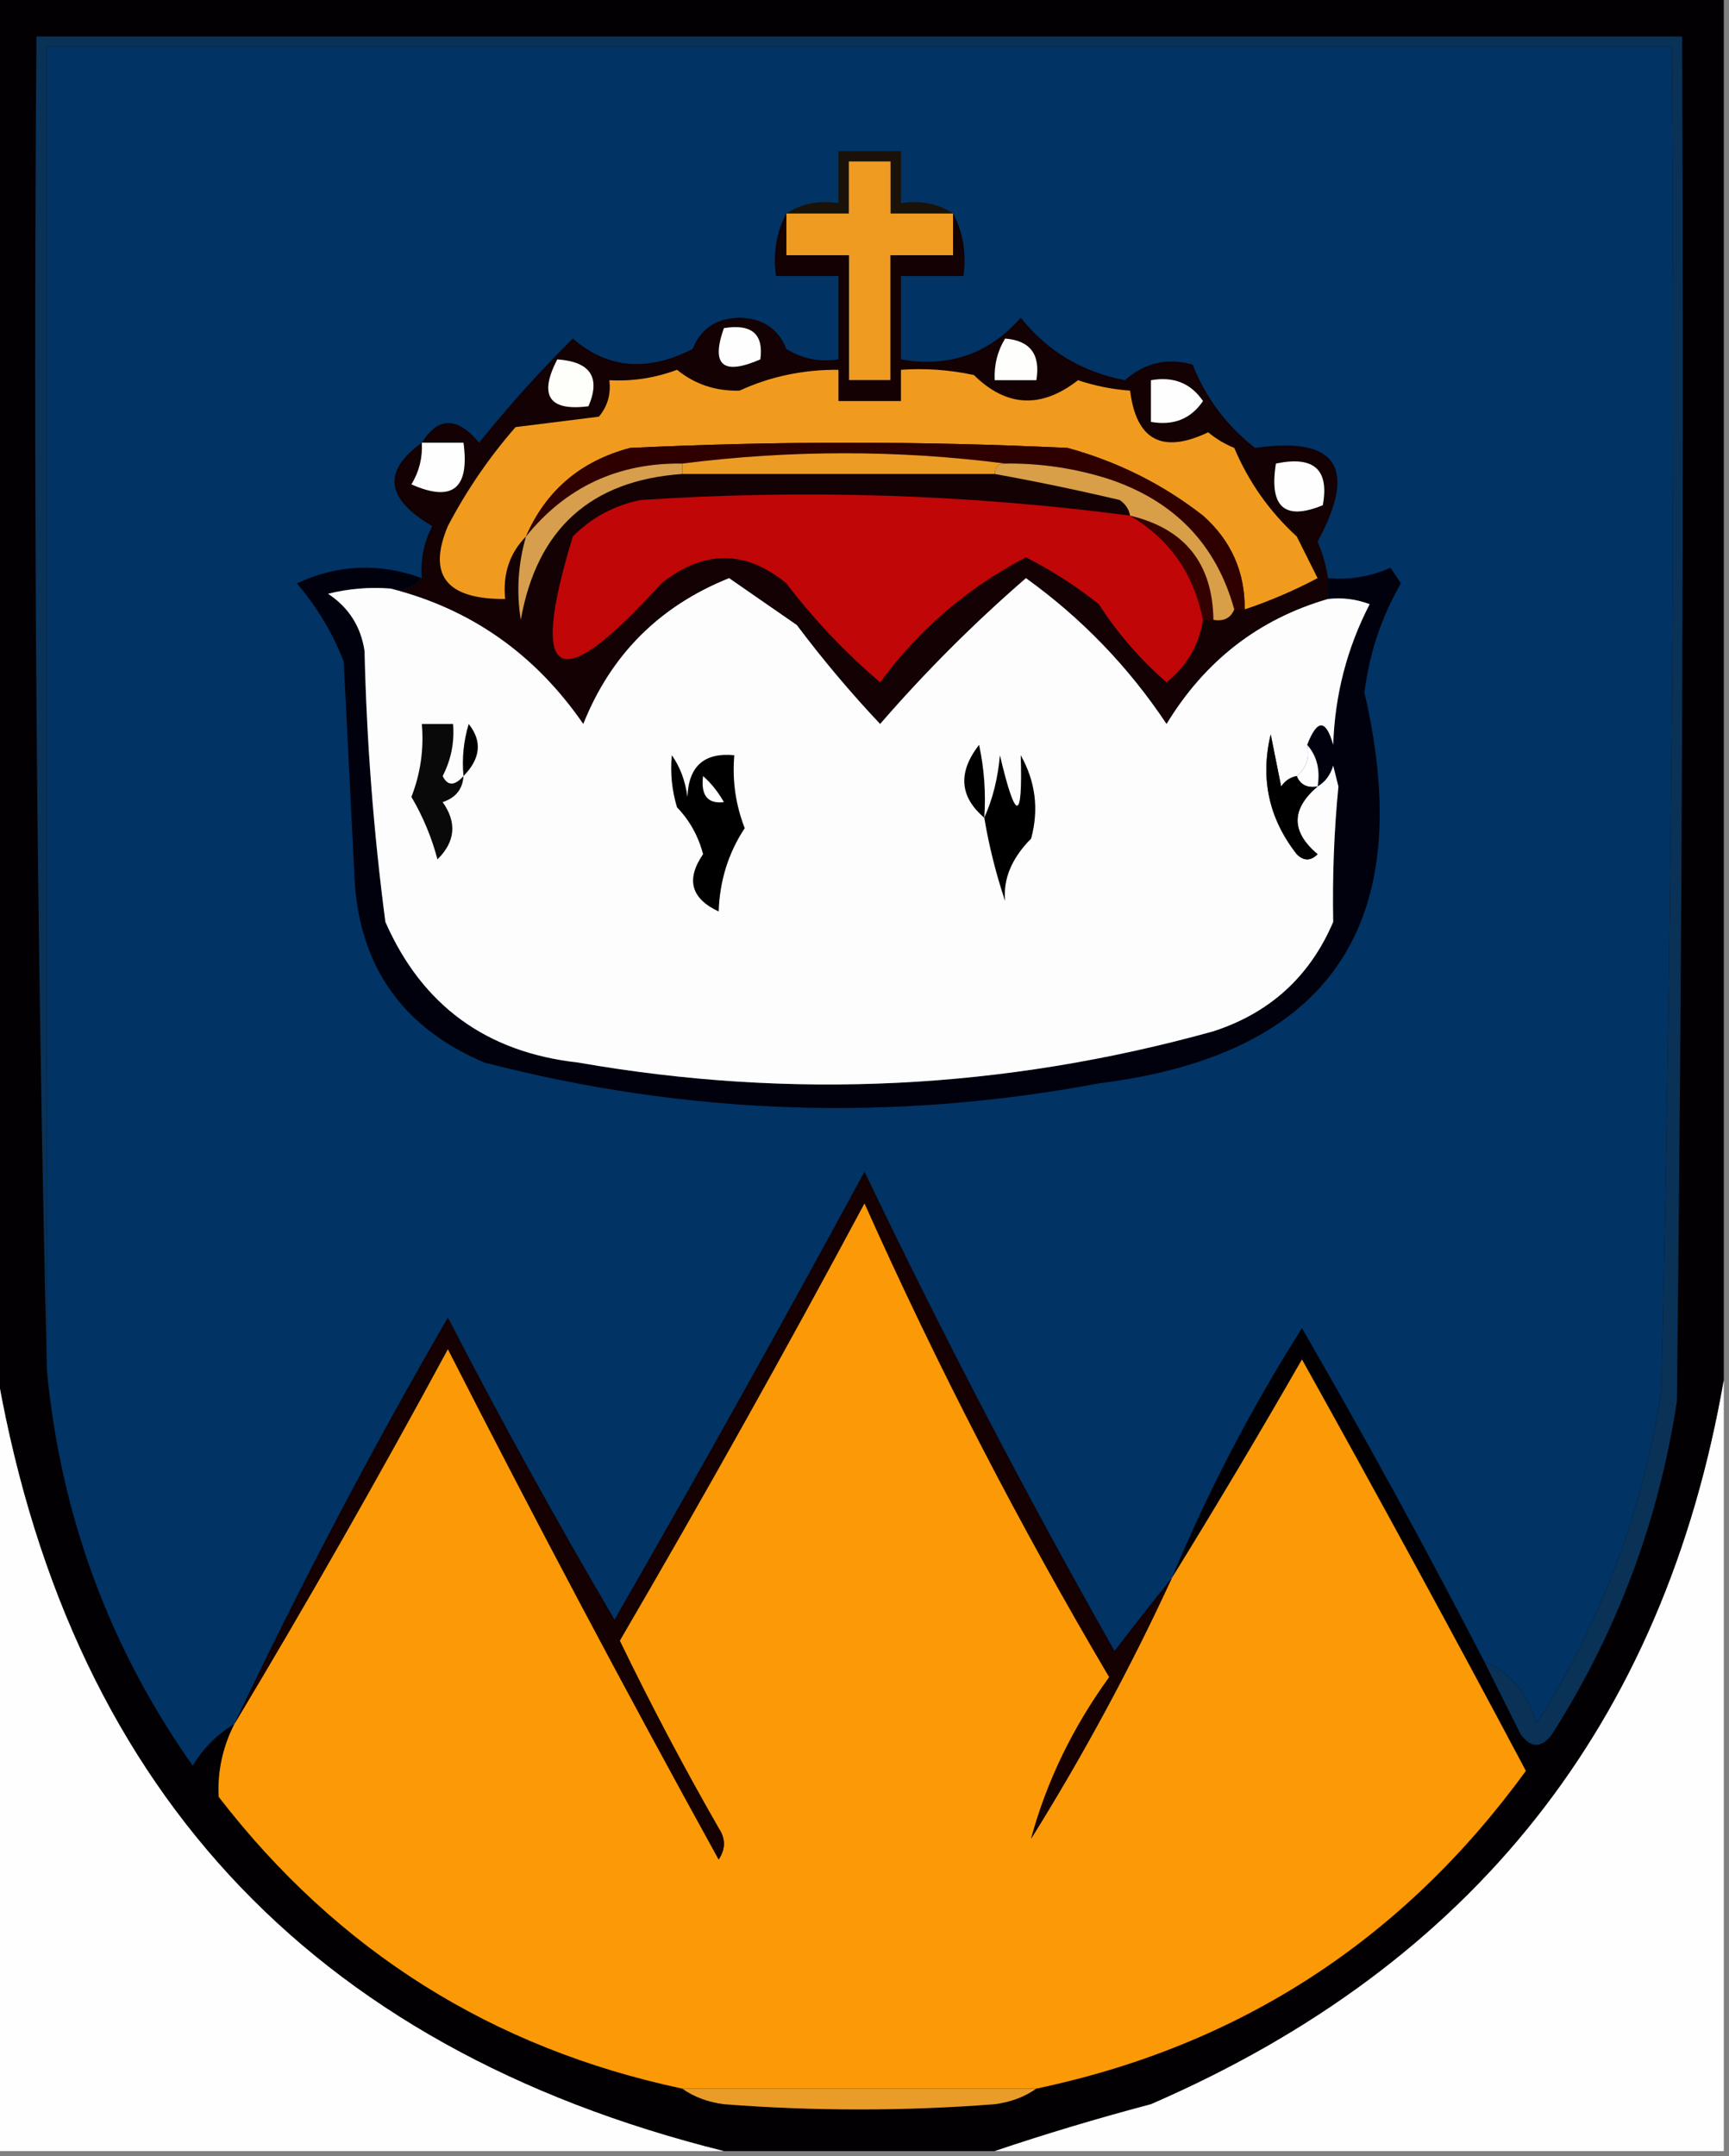 <?xml version="1.0" encoding="UTF-8"?>
<!DOCTYPE svg PUBLIC "-//W3C//DTD SVG 1.1//EN" "http://www.w3.org/Graphics/SVG/1.1/DTD/svg11.dtd">
<svg xmlns="http://www.w3.org/2000/svg" version="1.1" width="166px" height="207px" style="shape-rendering:geometricPrecision; text-rendering:geometricPrecision; image-rendering:optimizeQuality; fill-rule:evenodd; clip-rule:evenodd" xmlns:xlink="http://www.w3.org/1999/xlink">
<rect width="100%" height="100%" fill="#808080" stroke="none"/>
<g><path style="opacity:1" fill="#030003" d="M -0.5,-0.5 C 54.833,-0.5 110.167,-0.5 165.5,-0.5C 165.5,43.833 165.5,88.167 165.5,132.5C 159.762,165.428 141.429,188.595 110.5,202C 105.336,203.369 100.336,204.869 95.5,206.5C 86.833,206.5 78.167,206.5 69.5,206.5C 29.54,196.538 6.207,171.205 -0.5,130.5C -0.5,86.833 -0.5,43.167 -0.5,-0.5 Z"/></g>
<g><path style="opacity:1" fill="#013364" d="M 142.5,159.5 C 136.947,148.732 131.114,138.065 125,127.5C 120.125,135.187 115.958,143.187 112.5,151.5C 110.686,153.764 108.853,156.097 107,158.5C 98.505,143.513 90.505,128.18 83,112.5C 75.189,126.925 67.189,141.258 59,155.5C 53.427,146.026 48.094,136.359 43,126.5C 35.611,139.28 28.778,152.28 22.5,165.5C 20.855,166.479 19.521,167.812 18.5,169.5C 10.483,158.122 5.817,145.455 4.5,131.5C 4.5,89.167 4.5,46.833 4.5,4.5C 56.5,4.5 108.5,4.5 160.5,4.5C 160.833,47.505 160.5,90.505 159.5,133.5C 157.754,144.995 153.754,155.662 147.5,165.5C 146.746,162.615 145.08,160.615 142.5,159.5 Z"/></g>
<g><path style="opacity:1" fill="#0a3156" d="M 142.5,159.5 C 145.08,160.615 146.746,162.615 147.5,165.5C 153.754,155.662 157.754,144.995 159.5,133.5C 160.5,90.505 160.833,47.505 160.5,4.5C 108.5,4.5 56.5,4.5 4.5,4.5C 4.5,46.833 4.5,89.167 4.5,131.5C 3.501,89.003 3.168,46.337 3.5,3.5C 56.167,3.5 108.833,3.5 161.5,3.5C 161.667,47.168 161.5,90.835 161,134.5C 159.26,145.985 155.26,156.652 149,166.5C 148,167.833 147,167.833 146,166.5C 144.82,164.14 143.653,161.807 142.5,159.5 Z"/></g>
<g><path style="opacity:1" fill="#1a1209" d="M 91.5,20.5 C 89.5,20.5 87.5,20.5 85.5,20.5C 85.5,18.833 85.5,17.167 85.5,15.5C 84.167,15.5 82.833,15.5 81.5,15.5C 81.5,17.167 81.5,18.833 81.5,20.5C 79.5,20.5 77.5,20.5 75.5,20.5C 76.919,19.549 78.585,19.215 80.5,19.5C 80.5,17.833 80.5,16.167 80.5,14.5C 82.5,14.5 84.5,14.5 86.5,14.5C 86.5,16.167 86.5,17.833 86.5,19.5C 88.415,19.215 90.081,19.549 91.5,20.5 Z"/></g>
<g><path style="opacity:1" fill="#ef9b22" d="M 91.5,20.5 C 91.5,21.833 91.5,23.167 91.5,24.5C 89.5,24.5 87.5,24.5 85.5,24.5C 85.5,28.5 85.5,32.5 85.5,36.5C 84.167,36.5 82.833,36.5 81.5,36.5C 81.5,32.5 81.5,28.5 81.5,24.5C 79.5,24.5 77.5,24.5 75.5,24.5C 75.5,23.167 75.5,21.833 75.5,20.5C 77.5,20.5 79.5,20.5 81.5,20.5C 81.5,18.833 81.5,17.167 81.5,15.5C 82.833,15.5 84.167,15.5 85.5,15.5C 85.5,17.167 85.5,18.833 85.5,20.5C 87.5,20.5 89.5,20.5 91.5,20.5 Z"/></g>
<g><path style="opacity:1" fill="#130103" d="M 75.5,20.5 C 75.5,21.833 75.5,23.167 75.5,24.5C 77.5,24.5 79.5,24.5 81.5,24.5C 81.5,28.5 81.5,32.5 81.5,36.5C 82.833,36.5 84.167,36.5 85.5,36.5C 85.5,32.5 85.5,28.5 85.5,24.5C 87.5,24.5 89.5,24.5 91.5,24.5C 91.5,23.167 91.5,21.833 91.5,20.5C 92.461,22.265 92.795,24.265 92.5,26.5C 90.5,26.5 88.5,26.5 86.5,26.5C 86.5,29.167 86.5,31.833 86.5,34.5C 91.126,35.3 94.96,33.966 98,30.5C 100.554,33.705 103.887,35.705 108,36.5C 109.895,34.818 112.062,34.318 114.5,35C 115.769,38.201 117.769,40.868 120.5,43C 128.354,41.87 130.354,44.87 126.5,52C 126.989,53.139 127.322,54.305 127.5,55.5C 127.5,56.167 127.5,56.833 127.5,57.5C 120.862,59.424 115.695,63.424 112,69.5C 108.355,64.021 103.855,59.354 98.5,55.5C 93.5,59.833 88.833,64.5 84.5,69.5C 81.675,66.505 79.008,63.338 76.5,60C 74.323,58.485 72.156,56.985 70,55.5C 63.321,58.179 58.654,62.846 56,69.5C 51.373,62.786 45.206,58.453 37.5,56.5C 38.791,56.737 39.791,56.404 40.5,55.5C 40.357,53.738 40.691,52.071 41.5,50.5C 37.034,47.89 36.701,45.223 40.5,42.5C 42.077,39.983 43.91,39.983 46,42.5C 48.83,38.971 51.83,35.637 55,32.5C 58.325,35.39 62.158,35.724 66.5,33.5C 67.28,31.545 68.78,30.545 71,30.5C 73.22,30.545 74.72,31.545 75.5,33.5C 77.045,34.452 78.712,34.785 80.5,34.5C 80.5,31.833 80.5,29.167 80.5,26.5C 78.5,26.5 76.5,26.5 74.5,26.5C 74.205,24.265 74.539,22.265 75.5,20.5 Z"/></g>
<g><path style="opacity:1" fill="#fefefe" d="M 40.5,42.5 C 41.833,42.5 43.167,42.5 44.5,42.5C 45.101,46.909 43.434,48.242 39.5,46.5C 40.246,45.264 40.579,43.931 40.5,42.5 Z"/></g>
<g><path style="opacity:1" fill="#fefefe" d="M 110.5,36.5 C 112.665,36.116 114.332,36.783 115.5,38.5C 114.332,40.217 112.665,40.884 110.5,40.5C 110.5,39.167 110.5,37.833 110.5,36.5 Z"/></g>
<g><path style="opacity:1" fill="#fefefa" d="M 53.5,34.5 C 56.685,34.722 57.685,36.222 56.5,39C 52.707,39.487 51.707,37.987 53.5,34.5 Z"/></g>
<g><path style="opacity:1" fill="#fefefd" d="M 96.5,32.5 C 98.912,32.694 99.912,34.027 99.5,36.5C 98.167,36.5 96.833,36.5 95.5,36.5C 95.433,35.041 95.766,33.708 96.5,32.5 Z"/></g>
<g><path style="opacity:1" fill="#fefefe" d="M 69.5,31.5 C 72.166,31.066 73.333,32.066 73,34.5C 69.403,36.066 68.237,35.066 69.5,31.5 Z"/></g>
<g><path style="opacity:1" fill="#f19b1e" d="M 119.5,58.5 C 119.533,54.898 118.199,51.898 115.5,49.5C 111.631,46.483 107.298,44.316 102.5,43C 88.5,42.333 74.5,42.333 60.5,43C 55.751,44.255 52.418,47.088 50.5,51.5C 48.926,53.102 48.259,55.102 48.5,57.5C 42.854,57.542 41.02,55.209 43,50.5C 44.796,47.073 46.963,43.906 49.5,41C 52.167,40.667 54.833,40.333 57.5,40C 58.337,38.989 58.67,37.822 58.5,36.5C 60.734,36.62 62.901,36.286 65,35.5C 66.721,36.895 68.721,37.561 71,37.5C 73.958,36.141 77.124,35.474 80.5,35.5C 80.5,36.5 80.5,37.5 80.5,38.5C 82.5,38.5 84.5,38.5 86.5,38.5C 86.5,37.5 86.5,36.5 86.5,35.5C 88.857,35.337 91.19,35.503 93.5,36C 96.631,39.084 99.964,39.251 103.5,36.5C 105.135,37.046 106.801,37.38 108.5,37.5C 109.092,42.262 111.592,43.596 116,41.5C 116.75,42.126 117.584,42.626 118.5,43C 119.886,46.275 121.886,49.109 124.5,51.5C 125.167,52.833 125.833,54.167 126.5,55.5C 124.229,56.7 121.896,57.7 119.5,58.5 Z"/></g>
<g><path style="opacity:1" fill="#fefefe" d="M 122.5,44.5 C 126.138,43.737 127.638,45.07 127,48.5C 123.331,50.009 121.831,48.676 122.5,44.5 Z"/></g>
<g><path style="opacity:1" fill="#2e0000" d="M 119.5,58.5 C 119.167,58.5 118.833,58.5 118.5,58.5C 116.783,52.281 112.783,48.114 106.5,46C 103.243,44.957 99.91,44.457 96.5,44.5C 86.265,43.182 75.931,43.182 65.5,44.5C 59.333,44.418 54.333,46.751 50.5,51.5C 52.418,47.088 55.751,44.255 60.5,43C 74.5,42.333 88.5,42.333 102.5,43C 107.298,44.316 111.631,46.483 115.5,49.5C 118.199,51.898 119.533,54.898 119.5,58.5 Z"/></g>
<g><path style="opacity:1" fill="#ea9c25" d="M 96.5,44.5 C 95.833,44.5 95.5,44.833 95.5,45.5C 85.5,45.5 75.5,45.5 65.5,45.5C 65.5,45.167 65.5,44.833 65.5,44.5C 75.931,43.182 86.265,43.182 96.5,44.5 Z"/></g>
<g><path style="opacity:1" fill="#d79e4d" d="M 65.5,44.5 C 65.5,44.833 65.5,45.167 65.5,45.5C 56.715,46.117 51.548,50.783 50,59.5C 49.57,56.808 49.737,54.141 50.5,51.5C 54.333,46.751 59.333,44.418 65.5,44.5 Z"/></g>
<g><path style="opacity:1" fill="#c00606" d="M 108.5,49.5 C 112.294,51.736 114.627,55.069 115.5,59.5C 115.114,61.937 113.947,63.937 112,65.5C 109.46,63.295 107.293,60.795 105.5,58C 103.303,56.257 100.97,54.757 98.5,53.5C 92.925,56.406 88.258,60.406 84.5,65.5C 81.162,62.662 78.162,59.495 75.5,56C 71.574,52.774 67.574,52.774 63.5,56C 53.547,67.023 50.714,65.523 55,51.5C 56.8,49.683 58.966,48.516 61.5,48C 77.265,46.952 92.932,47.452 108.5,49.5 Z"/></g>
<g><path style="opacity:1" fill="#350100" d="M 108.5,49.5 C 113.753,50.754 116.42,54.087 116.5,59.5C 116.167,59.5 115.833,59.5 115.5,59.5C 114.627,55.069 112.294,51.736 108.5,49.5 Z"/></g>
<g><path style="opacity:1" fill="#d99e48" d="M 95.5,45.5 C 95.5,44.833 95.833,44.5 96.5,44.5C 99.91,44.457 103.243,44.957 106.5,46C 112.783,48.114 116.783,52.281 118.5,58.5C 118.158,59.338 117.492,59.672 116.5,59.5C 116.42,54.087 113.753,50.754 108.5,49.5C 108.389,48.883 108.056,48.383 107.5,48C 103.506,47.056 99.506,46.222 95.5,45.5 Z"/></g>
<g><path style="opacity:1" fill="#00010c" d="M 40.5,55.5 C 39.791,56.404 38.791,56.737 37.5,56.5C 35.473,56.338 33.473,56.505 31.5,57C 33.487,58.319 34.654,60.152 35,62.5C 35.202,71.21 35.869,79.876 37,88.5C 40.525,96.522 46.692,101.022 55.5,102C 76.047,105.594 96.381,104.594 116.5,99C 121.935,97.231 125.768,93.731 128,88.5C 127.916,84.121 128.082,79.788 128.5,75.5C 128.333,74.833 128.167,74.167 128,73.5C 127.722,74.416 127.222,75.082 126.5,75.5C 126.768,73.901 126.434,72.568 125.5,71.5C 126.462,69.014 127.295,69.014 128,71.5C 128.157,66.715 129.324,62.215 131.5,58C 130.207,57.51 128.873,57.343 127.5,57.5C 127.5,56.833 127.5,56.167 127.5,55.5C 129.591,55.682 131.591,55.348 133.5,54.5C 133.833,55 134.167,55.5 134.5,56C 132.618,59.263 131.452,62.763 131,66.5C 136.169,88.731 127.669,101.231 105.5,104C 85.67,107.72 66.004,107.053 46.5,102C 38.392,98.549 34.225,92.382 34,83.5C 33.667,76.833 33.333,70.167 33,63.5C 31.93,60.758 30.43,58.258 28.5,56C 32.426,54.176 36.426,54.01 40.5,55.5 Z"/></g>
<g><path style="opacity:1" fill="#fefefe" d="M 125.5,71.5 C 126.434,72.568 126.768,73.901 126.5,75.5C 125.508,75.672 124.842,75.338 124.5,74.5C 125.404,73.791 125.737,72.791 125.5,71.5 Z"/></g>
<g><path style="opacity:1" fill="#fdfdfd" d="M 127.5,57.5 C 128.873,57.343 130.207,57.51 131.5,58C 129.324,62.215 128.157,66.715 128,71.5C 127.295,69.014 126.462,69.014 125.5,71.5C 125.737,72.791 125.404,73.791 124.5,74.5C 123.883,74.611 123.383,74.944 123,75.5C 122.667,73.833 122.333,72.167 122,70.5C 120.987,74.744 121.82,78.577 124.5,82C 125.167,82.667 125.833,82.667 126.5,82C 123.939,79.844 123.939,77.677 126.5,75.5C 127.222,75.082 127.722,74.416 128,73.5C 128.167,74.167 128.333,74.833 128.5,75.5C 128.082,79.788 127.916,84.121 128,88.5C 125.768,93.731 121.935,97.231 116.5,99C 96.381,104.594 76.047,105.594 55.5,102C 46.692,101.022 40.525,96.522 37,88.5C 35.869,79.876 35.202,71.21 35,62.5C 34.654,60.152 33.487,58.319 31.5,57C 33.473,56.505 35.473,56.338 37.5,56.5C 45.206,58.453 51.373,62.786 56,69.5C 58.654,62.846 63.321,58.179 70,55.5C 72.156,56.985 74.323,58.485 76.5,60C 79.008,63.338 81.675,66.505 84.5,69.5C 88.833,64.5 93.5,59.833 98.5,55.5C 103.855,59.354 108.355,64.021 112,69.5C 115.695,63.424 120.862,59.424 127.5,57.5 Z"/></g>
<g><path style="opacity:1" fill="#000000" d="M 94.5,78.5 C 95.309,76.708 95.809,74.708 96,72.5C 97.529,78.954 98.196,78.954 98,72.5C 99.422,75.03 99.755,77.697 99,80.5C 97.127,82.39 96.294,84.39 96.5,86.5C 95.618,83.87 94.952,81.203 94.5,78.5 Z"/></g>
<g><path style="opacity:1" fill="#000000" d="M 64.5,72.5 C 65.29,73.609 65.79,74.942 66,76.5C 66.112,73.553 67.612,72.22 70.5,72.5C 70.292,74.92 70.626,77.253 71.5,79.5C 69.929,81.882 69.096,84.549 69,87.5C 66.339,86.257 65.839,84.424 67.5,82C 67.054,80.274 66.221,78.774 65,77.5C 64.507,75.866 64.34,74.199 64.5,72.5 Z"/></g>
<g><path style="opacity:1" fill="#fefffe" d="M 67.5,74.5 C 68.267,75.172 68.934,76.005 69.5,77C 67.939,77.188 67.272,76.355 67.5,74.5 Z"/></g>
<g><path style="opacity:1" fill="#000000" d="M 94.5,78.5 C 92.119,76.476 91.952,74.143 94,71.5C 94.497,73.81 94.663,76.143 94.5,78.5 Z"/></g>
<g><path style="opacity:1" fill="#000000" d="M 124.5,74.5 C 124.842,75.338 125.508,75.672 126.5,75.5C 123.939,77.677 123.939,79.844 126.5,82C 125.833,82.667 125.167,82.667 124.5,82C 121.82,78.577 120.987,74.744 122,70.5C 122.333,72.167 122.667,73.833 123,75.5C 123.383,74.944 123.883,74.611 124.5,74.5 Z"/></g>
<g><path style="opacity:1" fill="#000000" d="M 44.5,74.5 C 44.34,72.801 44.507,71.134 45,69.5C 46.314,71.147 46.148,72.814 44.5,74.5 Z"/></g>
<g><path style="opacity:1" fill="#090909" d="M 44.5,74.5 C 44.423,75.75 43.756,76.583 42.5,77C 43.885,78.965 43.718,80.798 42,82.5C 41.443,80.385 40.609,78.385 39.5,76.5C 40.374,74.253 40.708,71.92 40.5,69.5C 41.5,69.5 42.5,69.5 43.5,69.5C 43.643,71.262 43.309,72.929 42.5,74.5C 42.97,75.463 43.636,75.463 44.5,74.5 Z"/></g>
<g><path style="opacity:1" fill="#fb9907" d="M 112.5,151.5 C 116.751,144.619 120.918,137.619 125,130.5C 132.279,143.555 139.446,156.722 146.5,170C 134.678,186.235 119.012,196.402 99.5,200.5C 88.167,200.5 76.833,200.5 65.5,200.5C 47.25,196.624 32.417,187.29 21,172.5C 20.865,170.078 21.365,167.745 22.5,165.5C 29.559,153.725 36.392,141.725 43,129.5C 51.427,146.023 60.093,162.357 69,178.5C 69.667,177.5 69.667,176.5 69,175.5C 65.632,169.625 62.465,163.625 59.5,157.5C 67.615,143.598 75.448,129.598 83,115.5C 89.992,131.143 97.826,146.31 106.5,161C 102.995,165.838 100.495,171.005 99,176.5C 104.053,168.389 108.553,160.055 112.5,151.5 Z"/></g>
<g><path style="opacity:1" fill="#fefefe" d="M -0.5,130.5 C 6.207,171.205 29.54,196.538 69.5,206.5C 46.167,206.5 22.833,206.5 -0.5,206.5C -0.5,181.167 -0.5,155.833 -0.5,130.5 Z"/></g>
<g><path style="opacity:1" fill="#fefefe" d="M 165.5,132.5 C 165.5,157.167 165.5,181.833 165.5,206.5C 142.167,206.5 118.833,206.5 95.5,206.5C 100.336,204.869 105.336,203.369 110.5,202C 141.429,188.595 159.762,165.428 165.5,132.5 Z"/></g>
<g><path style="opacity:1" fill="#150102" d="M 112.5,151.5 C 108.553,160.055 104.053,168.389 99,176.5C 100.495,171.005 102.995,165.838 106.5,161C 97.826,146.31 89.992,131.143 83,115.5C 75.448,129.598 67.615,143.598 59.5,157.5C 62.465,163.625 65.632,169.625 69,175.5C 69.667,176.5 69.667,177.5 69,178.5C 60.093,162.357 51.427,146.023 43,129.5C 36.392,141.725 29.559,153.725 22.5,165.5C 28.778,152.28 35.611,139.28 43,126.5C 48.094,136.359 53.427,146.026 59,155.5C 67.189,141.258 75.189,126.925 83,112.5C 90.505,128.18 98.505,143.513 107,158.5C 108.853,156.097 110.686,153.764 112.5,151.5 Z"/></g>
<g><path style="opacity:1" fill="#ea9c28" d="M 65.5,200.5 C 76.833,200.5 88.167,200.5 99.5,200.5C 98.391,201.29 97.058,201.79 95.5,202C 86.833,202.667 78.167,202.667 69.5,202C 67.942,201.79 66.609,201.29 65.5,200.5 Z"/></g>
</svg>
